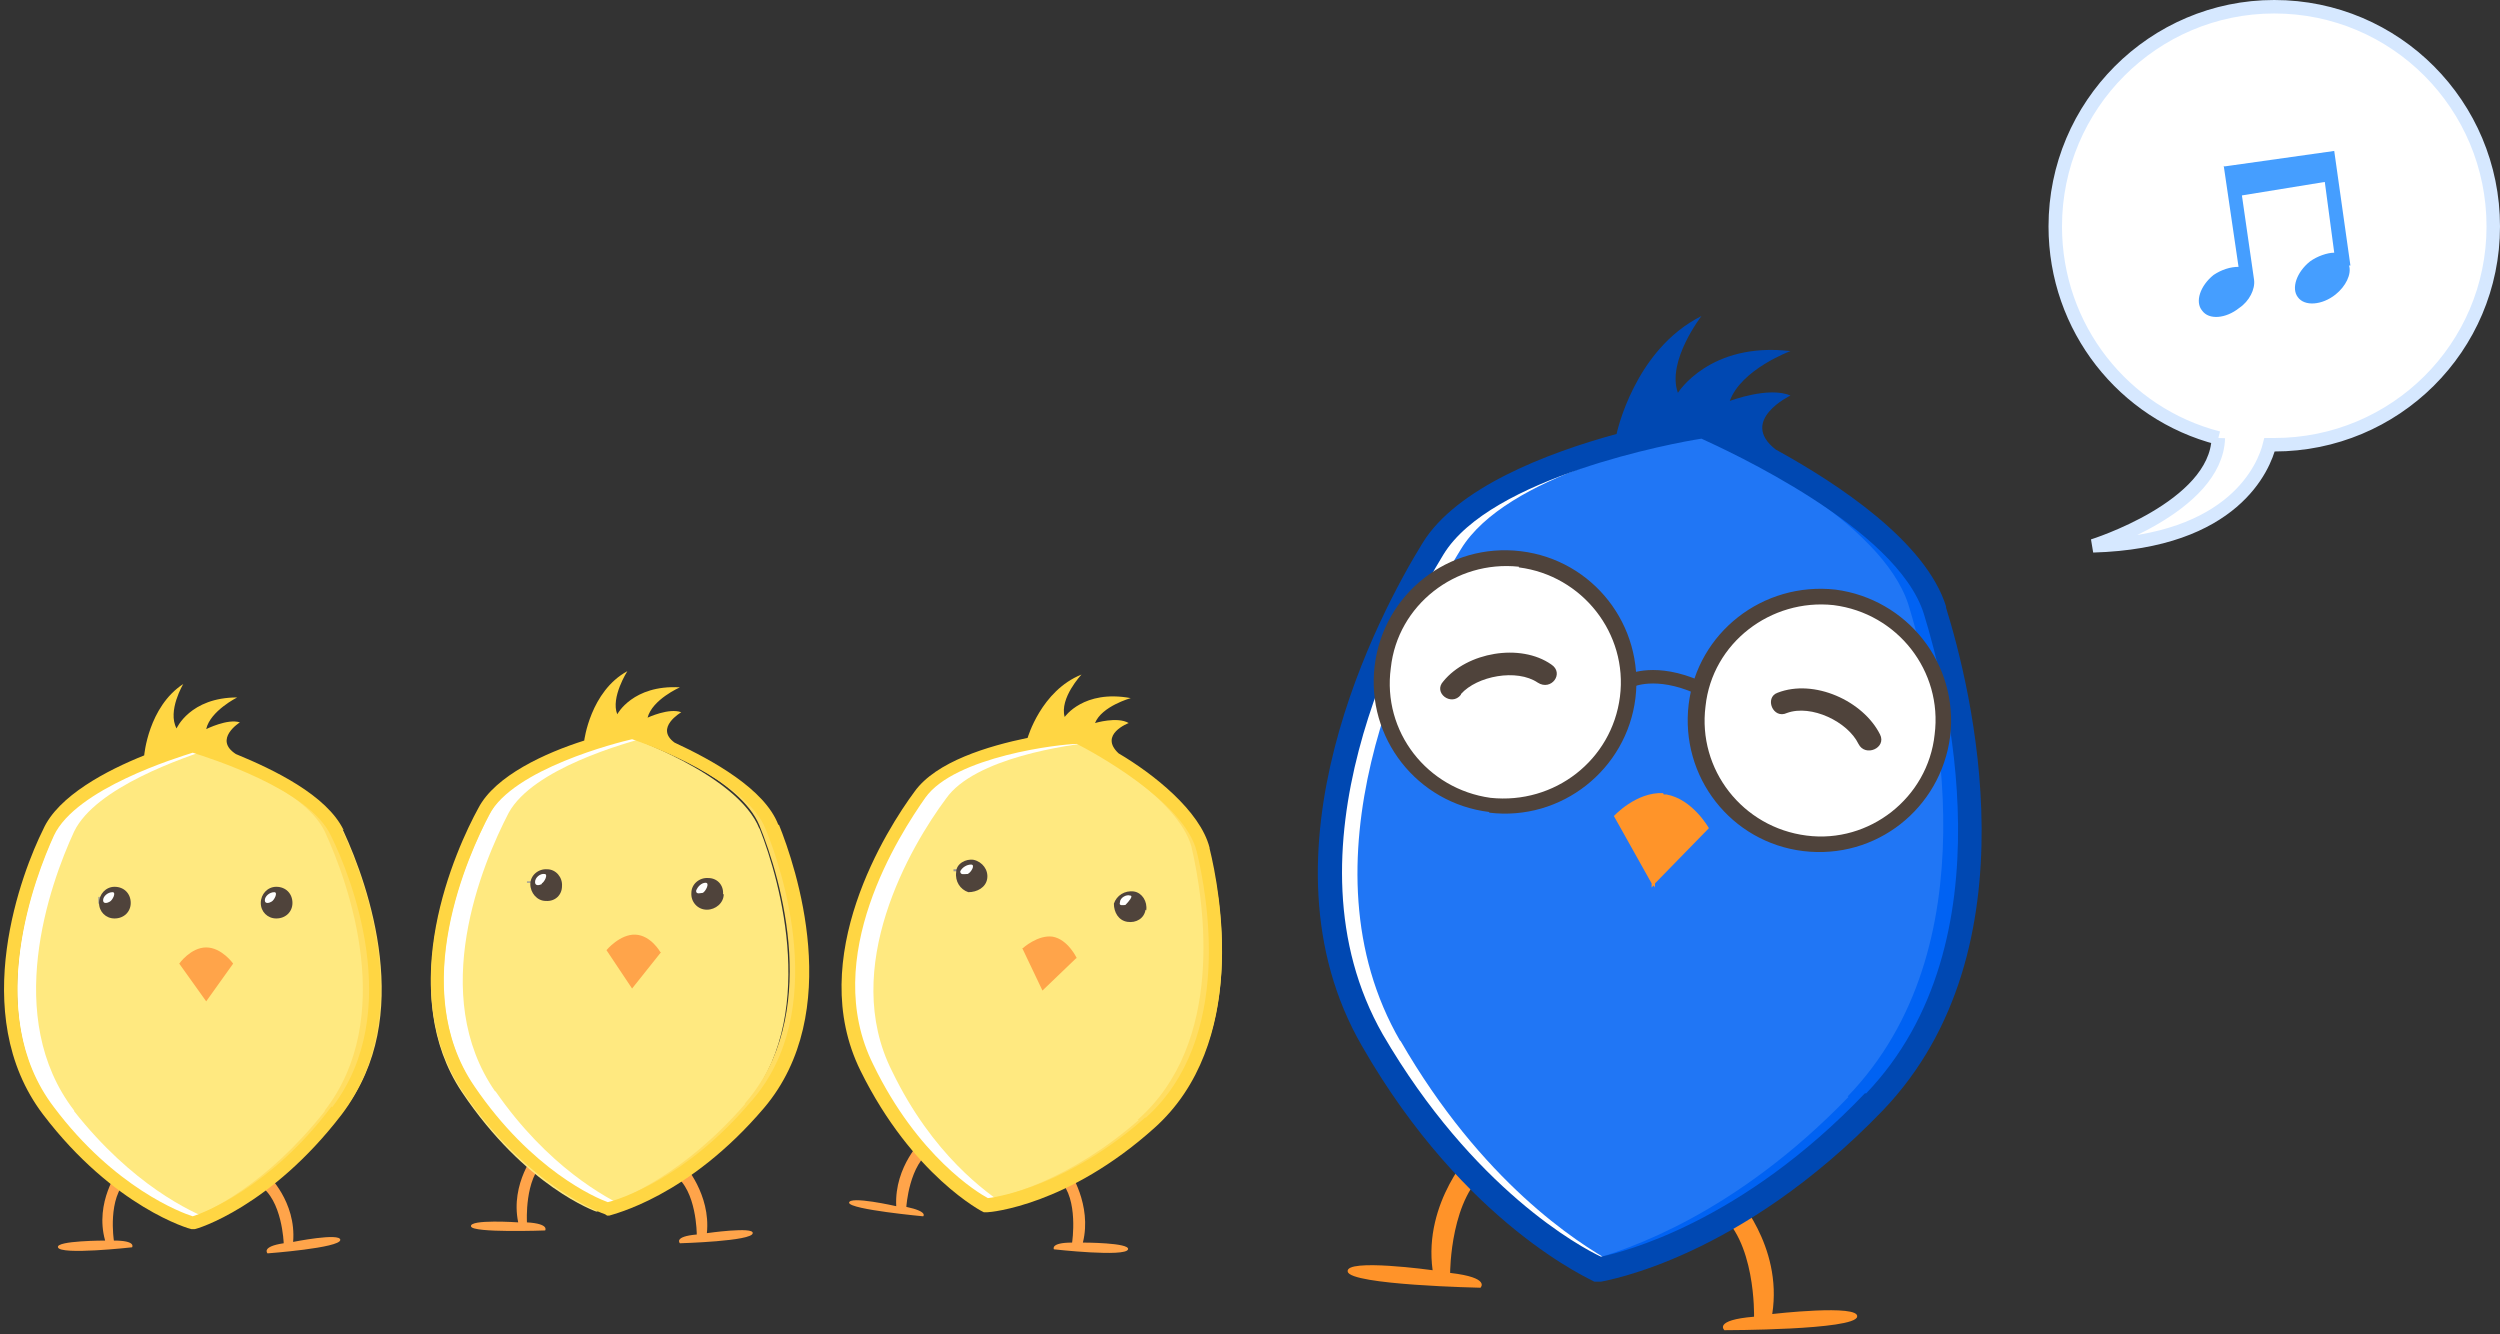 <?xml version="1.0" encoding="UTF-8"?>
<svg width="371px" height="198px" viewBox="0 0 371 198" version="1.1" xmlns="http://www.w3.org/2000/svg" xmlns:xlink="http://www.w3.org/1999/xlink">
    <rect x="0" y="0" width="371" height="198" fill="#333333" stroke="none"/>
    <!-- Generator: Sketch 51.3 (57544) - http://www.bohemiancoding.com/sketch -->
    <title>jack-home</title>
    <desc>Created with Sketch.</desc>
    <defs></defs>
    <g id="Page-1" stroke="none" stroke-width="1" fill="none" fill-rule="evenodd">
        <g id="jack-home" transform="translate(0, 1)">
            <path d="M137,168 C137,168 132.7,172 133,178 C133,178 126,176.4 126,177.5 C126.2,178.5 137,179.5 137,179.5 C137,179.5 137.8,178.8 134.5,178.1 C134.5,178.1 134.9,171.7 138.3,169.7 C138.3,169.7 138.7,168 137.1,168.1 M158.7,172.8 C158.7,172.8 162.1,177.8 160.7,183.4 C160.7,183.4 167.7,183.4 167.4,184.4 C167.1,185.6 156.4,184.4 156.4,184.4 C156.4,184.4 155.8,183.4 159.1,183.4 C159.1,183.4 160.1,176.9 157.3,174.2 C157.3,174.2 157.3,172.5 158.8,172.8" id="Shape" fill="#FFA44A" fill-rule="nonzero"></path>
            <path d="M178.7,125 C176.7,116.4 160.5,108.3 160.5,108.3 C160.5,108.3 142.5,109.8 137.5,116.9 C132.3,123.9 122,141.9 129.5,157.4 C137,173 147,178 147,178 C147,178 158,177 170.8,165.6 C183.4,154.1 180.8,133.4 178.8,124.9" id="Shape" fill="#FFE980" fill-rule="nonzero"></path>
            <path d="M132.4,158 C124.6,142.6 135.1,124.6 140.4,117.5 C144.6,111.5 158.4,109.5 162.9,109.1 L161.5,108.6 C161.5,108.6 142.7,110 137.5,117 C132.3,124 121.7,142 129.5,157.6 C137.5,173.1 147.9,178.2 147.9,178.2 L149.4,178 C146.4,176 138.4,170.4 132.4,158" id="Shape" fill="#FFFFFF" fill-rule="nonzero"></path>
            <path d="M168.8,165.2 C181.8,153.8 178.8,133.2 176.8,124.6 C174.8,117.6 162.8,110.6 158.8,108.4 C159.8,108.4 160.4,108.2 160.4,108.2 C160.4,108.2 177.4,116.6 179.4,125.2 C181.6,133.6 184.6,154.2 171.4,165.7 C158.5,177 147,178 147,178 L145.7,177.2 C149.2,176.6 158.7,174.2 169,165.2" id="Shape" fill="#FFDD62" fill-rule="nonzero"></path>
            <path d="M170,134 C169.8,135.3 168.6,136 167.3,135.8 C166,135.6 165.3,134.4 165.3,133.1 C165.7,131.9 166.9,131.1 168.3,131.3 C169.5,131.5 170.3,132.8 170.1,134.1" id="Shape" fill="#4F433B" fill-rule="nonzero"></path>
            <path d="M167,133.3 C166.7,133.3 166,133.5 166.2,132.9 C166.2,132.2 167.2,131.7 167.7,131.9 C168.3,131.9 167.4,132.9 167.1,133.2 L167,133.3 Z" id="Shape" fill="#FFFFFF" fill-rule="nonzero"></path>
            <path d="M151.8,139.7 C151.8,139.7 154,137.7 156.2,138 L154.7,146 L151.7,139.7 L151.8,139.7 Z M159.8,141.2 C159.8,141.2 158.5,138.4 156.2,138 L154.7,146 L159.7,141.2 L159.8,141.2 Z" id="Shape" fill="#FFA44A" fill-rule="nonzero"></path>
            <path d="M179.5,124.8 C178.1,119.3 171.1,113.8 166,110.8 C163,108 167.5,106.3 167.5,106.3 C165.8,105.3 162.5,106.3 162.5,106.3 C163.5,103.8 167.8,102.6 167.8,102.6 C160.8,101.3 158,105.4 158,105.4 C157.2,102.6 160.5,99.1 160.5,99.1 C154.5,101.5 152.5,108.5 152.5,108.5 C146.7,109.7 138.9,112 135.7,116.5 C131.7,121.9 119.4,141.1 127.7,157.9 C135.4,173.5 145.9,178.9 146,178.9 L146.5,178.9 C147,178.9 158.5,177.9 171.3,166.4 C185.3,153.9 181.1,131.4 179.5,124.9 L179.5,124.8 Z M170,164.8 C158.7,174.8 148.4,176.6 146.6,176.8 C145.1,176 136.2,170.6 129.6,157 C121.6,141 133.6,122.7 137.3,117.4 C141.7,111.2 157.5,109.4 159.8,109.4 C161.8,110.4 175.8,117.9 177.6,125.4 C179.1,131.6 183.2,153.1 170,164.9 L170,164.8 Z" id="Shape" fill="#FFD643" fill-rule="nonzero"></path>
            <polygon id="Shape" stroke="#979797" points="142 128 142 128.3 142 128.1"></polygon>
            <g id="Group" transform="translate(141, 126)" fill-rule="nonzero">
                <path d="M5.5,3.4 C5.3,4.7 4,5.4 2.7,5.4 C1.5,5 0.7,3.8 0.9,2.4 C0.9,1.2 2.3,0.4 3.5,0.6 C4.8,0.9 5.7,2.1 5.5,3.4" id="Shape" fill="#4F433B"></path>
                <path d="M2.5,2.7 C2.1,2.7 1.5,2.9 1.5,2.3 C1.8,1.7 2.5,1.3 3.1,1.3 C3.8,1.3 3.1,2.5 2.6,2.7 L2.5,2.7 Z" id="Shape" fill="#FFFFFF"></path>
            </g>
            <g id="Group" transform="translate(0, 100)">
                <path d="M17.6,72.6 C17.6,72.6 14,77.4 15.6,83.1 C15.6,83.1 8.3,83.1 8.6,84.1 C8.9,85.3 19.6,84.1 19.6,84.1 C19.6,84.1 20.3,83.1 16.9,83.1 C16.9,83.1 15.9,76.7 18.9,74.1 C18.9,74.1 18.9,72.4 17.5,72.7 M39.7,73.3 C39.7,73.3 44,77.3 43.5,83.3 C43.5,83.3 50.5,81.9 50.5,83 C50.5,84.2 39.7,85 39.7,85 C39.7,85 38.7,84 42.1,83.5 C42.1,83.5 41.9,77 38.5,74.9 C38.5,74.9 38.2,73.1 39.8,73.2" id="Shape" fill="#FFA44A" fill-rule="nonzero"></path>
                <path d="M50,22.4 C46.5,14.4 29,9.6 29,9.6 C29,9.6 11.7,14.6 8,22.4 C4.4,30.4 -2.2,50.1 8,63.8 C18.3,77.5 29,80.6 29,80.6 C29,80.6 40,77.6 50,63.8 C60.4,50.1 53.7,30.4 50,22.4" id="Shape" fill="#FFE980" fill-rule="nonzero"></path>
                <path d="M11,63.8 C0.4,50 7.3,30.4 11,22.4 C14.2,15.8 27.3,11.4 31.6,10 L30.2,9.6 C30.2,9.6 12,14.6 8.2,22.4 C4.5,30.4 -2.4,50.1 8.2,63.8 C18.9,77.5 30.2,80.6 30.2,80.6 L31.6,80.1 C28.3,78.9 19.6,74.8 11,63.9" id="Shape" fill="#FFFFFF" fill-rule="nonzero"></path>
                <path d="M48.2,63.8 C58.8,50.1 51.9,30.4 48.2,22.4 C45,15.8 31.9,11.4 27.6,10 L29,9.6 C29,9.6 47,14.6 51,22.4 C54.7,30.4 61.6,50.1 51,63.8 C40.3,77.5 29,80.6 29,80.6 L27.6,80.1 C30.9,78.9 39.6,74.8 48.2,63.9" id="Shape" fill="#FFDD62" fill-rule="nonzero"></path>
                <path d="M43.4,33 C43.4,34.3 42.4,35.3 41,35.3 C39.7,35.3 38.7,34.3 38.7,33 C38.7,31.7 39.7,30.6 41,30.6 C42.4,30.6 43.4,31.6 43.4,33" id="Shape" fill="#4F433B" fill-rule="nonzero"></path>
                <path d="M40.3,32.8 C40,33 39.3,33.2 39.3,32.6 C39.3,32 40,31.4 40.7,31.4 C41.3,31.4 40.7,32.6 40.3,32.8 Z" id="Shape" fill="#FFFFFF" fill-rule="nonzero"></path>
                <path d="M26.6,42 C26.6,42 28.3,39.6 30.6,39.6 L30.6,47.6 L26.6,42 Z M34.6,42 C34.6,42 32.9,39.6 30.6,39.6 L30.6,47.6 L34.6,42 Z" id="Shape" fill="#FFA44A" fill-rule="nonzero"></path>
                <path d="M51,22.2 C48.5,17 40.6,13.2 35,10.9 C31.6,8.7 35.6,6.2 35.6,6.2 C33.8,5.6 30.6,7.2 30.6,7.2 C31.2,4.5 35.2,2.5 35.2,2.5 C28.2,2.5 26.2,7.1 26.2,7.1 C24.8,4.5 27.2,0.5 27.2,0.5 C22,3.9 21.4,11.1 21.4,11.1 C15.9,13.3 8.6,17.1 6.4,22.1 C3.4,28.1 -5,49.4 6.4,64.4 C16.9,78.2 28.2,81.4 28.4,81.4 L28.9,81.4 C29.2,81.4 40.2,78.1 50.7,64.4 C62.1,49.4 53.7,28.2 50.7,22.1 L51,22.2 Z M49.2,63.2 C40.2,75.2 30.2,79 28.6,79.5 C27,79 17,75.3 8,63.3 C-2.7,49.3 5.3,28.9 8,23 C11.3,16 26.4,11.4 28.6,10.7 C30.8,11.4 45.9,16.1 49.1,23 C52.1,29 60.1,49.2 49.3,63.3 L49.2,63.2 Z" id="Shape" fill="#FFD643" fill-rule="nonzero"></path>
                <path d="M14.6,32.6 L14.8,32.6 L14.6,32.6 Z" id="Shape" stroke="#979797"></path>
                <g transform="translate(14, 30)" fill-rule="nonzero" id="Shape">
                    <path d="M5.4,3 C5.4,4.3 4.4,5.3 3,5.3 C1.7,5.3 0.7,4.3 0.7,3 C0.7,1.7 1.7,0.6 3,0.6 C4.4,0.6 5.4,1.6 5.4,3" fill="#4F433B"></path>
                    <path d="M2.3,2.8 C2,3 1.3,3.2 1.3,2.6 C1.3,2 2,1.4 2.7,1.4 C3.3,1.4 2.7,2.6 2.3,2.8 Z" fill="#FFFFFF"></path>
                </g>
            </g>
            <g id="Group" transform="translate(63, 98)">
                <path d="M16.5,72 C16.5,72 12.7,76.6 13.9,82.4 C13.9,82.4 6.6,81.9 6.9,83 C7.1,84 17.9,83.6 17.9,83.6 C17.9,83.6 18.6,82.6 15.2,82.4 C15.2,82.4 14.8,75.9 17.8,73.4 C17.8,73.4 17.8,71.7 16.3,72 M38.5,73.8 C38.5,73.8 42.5,78.2 41.9,84 C41.9,84 48.9,83 48.7,84 C48.7,85.2 37.9,85.5 37.9,85.5 C37.9,85.5 36.9,84.5 40.4,84.2 C40.4,84.2 40.4,77.6 37.1,75.4 C37.1,75.4 36.9,73.7 38.4,73.8" id="Shape" fill="#FFA44A" fill-rule="nonzero"></path>
                <path d="M49.7,24 C46.5,15.8 29.4,10 29.4,10 C29.4,10 11.7,14 7.7,21.7 C3.7,29.4 -4,48.7 5.5,63 C15,77.2 25.5,80.8 25.5,80.8 C25.5,80.8 36.5,78.4 47.5,65.2 C58.5,52.2 52.9,32 49.7,23.9" id="Shape" fill="#FFE980" fill-rule="nonzero"></path>
                <path d="M10.5,63 C0.5,48.6 8.5,29.3 12.5,21.6 C16.1,15.1 29.5,11.3 33.8,10.2 L32.5,9.7 C32.5,9.7 14,13.7 9.9,21.4 C5.6,29.2 -2.3,48.4 7.6,62.7 C17.6,77 28.6,80.7 28.6,80.7 L30,80.2 C27,78.8 18.3,74.2 10.5,62.9" id="Shape" fill="#FFFFFF" fill-rule="nonzero"></path>
                <path d="M47.5,64.8 C58.9,51.8 53,31.6 49.7,23.5 C46.9,16.7 34.1,11.5 29.7,10 L31.2,9.6 C31.2,9.6 49.2,15.6 52.4,23.6 C55.8,31.8 61.6,51.8 50.4,65 C38.9,78 27.4,80.5 27.4,80.5 C27.4,80.5 27,80.5 26.1,80 C29.6,79 38.6,75.2 47.6,64.8" id="Shape" fill="#FFDD62" fill-rule="nonzero"></path>
                <path d="M44.4,33.7 C44.4,35 43.2,36 41.9,36 C40.5,36 39.5,34.8 39.6,33.5 C39.6,32.2 40.8,31.2 42.1,31.3 C43.4,31.3 44.4,32.3 44.3,33.7" id="Shape" fill="#4F433B" fill-rule="nonzero"></path>
                <path d="M41.3,33.5 C41,33.5 40.3,33.8 40.3,33.2 C40.5,32.6 41.1,32 41.7,32 C42.4,32 41.7,33.3 41.3,33.5 Z" id="Shape" fill="#FFFFFF" fill-rule="nonzero"></path>
                <path d="M27,42 C27,42 29,39.6 31.3,39.7 L30.8,47.7 L27,42 Z M35,42.3 C35,42.3 33.6,39.8 31.3,39.7 L30.8,47.7 L35.1,42.3 L35,42.3 Z" id="Shape" fill="#FFA44A" fill-rule="nonzero"></path>
                <path d="M52.5,23.4 C50.5,18.1 42.7,13.8 37.1,11.2 C34.1,9 38.1,6.7 38.1,6.7 C36.3,6 33.1,7.5 33.1,7.5 C33.8,4.8 37.9,3 37.9,3 C30.9,2.6 28.6,7 28.6,7 C27.6,4.5 30.1,0.6 30.1,0.6 C24.6,3.6 23.7,10.9 23.7,10.9 C18,12.7 10.5,16.1 8,20.9 C4.7,26.9 -4.8,47.7 5.8,63.2 C15.6,77.5 26.8,81.2 26.8,81.2 L27.1,81.4 L27.4,81.4 C27.9,81.2 39.1,78.7 50.4,65.4 C62.4,51.2 55.1,29.6 52.6,23.4 L52.5,23.4 Z M48.5,64.4 C38.8,75.9 28.9,79 27.2,79.4 C25.5,78.8 15.9,74.7 7.4,62.2 C-2.6,47.6 6.6,27.7 9.6,21.9 C13.2,15.1 28.6,11.2 30.8,10.7 C33,11.4 47.8,16.9 50.6,24 C53.1,30 60.1,51 48.6,64.3 L48.5,64.4 Z" id="Shape" fill="#FFD643" fill-rule="nonzero"></path>
                <path d="M15.7,31.8 L15.7,32 L15.7,31.8 Z" id="Shape" stroke="#979797"></path>
                <g transform="translate(15, 29)" fill-rule="nonzero" id="Shape">
                    <path d="M5.4,3.5 C5.4,4.8 4.4,5.8 3,5.7 C1.7,5.7 0.7,4.5 0.7,3.2 C0.7,1.9 1.9,0.9 3.2,1 C4.5,1 5.5,2.2 5.4,3.5" fill="#4F433B"></path>
                    <path d="M2.4,3.2 C2,3.4 1.4,3.5 1.4,2.9 C1.4,2.2 2.2,1.6 2.8,1.7 C3.4,1.7 2.8,2.9 2.4,3.1 L2.4,3.2 Z" fill="#FFFFFF"></path>
                </g>
            </g>
            <g id="Group" transform="translate(195, 45)">
                <path d="M23.6,124.7 C23.6,124.7 16.2,132.3 17.6,142.5 C17.6,142.5 4.6,140.7 5,142.7 C5.3,144.7 24.7,145.1 24.7,145.1 C24.7,145.1 26.3,143.6 20.2,142.9 C20.2,142.9 20.2,131.4 26,127.5 C26,127.5 26.5,124.5 23.6,124.8 M62.4,131.2 C62.4,131.2 69.6,138.8 68,149 C68,149 81,147.5 80.6,149.4 C80.3,151.4 60.9,151.4 60.9,151.4 C60.9,151.4 59.2,149.9 65.3,149.4 C65.3,149.4 65.6,137.8 59.8,133.8 C59.8,133.8 59.3,130.8 62.2,131.2" id="Shape" fill="#FF9329" fill-rule="nonzero"></path>
                <path d="M93,44.4 C88.3,29.6 58.7,17 58.7,17 C58.7,17 27,22 19,35.4 C10.8,48.6 -5,81.9 10,108.4 C25,134.6 43.3,142.4 43.3,142.4 C43.3,142.4 63.1,139.4 84,117.4 C105,95.4 97.6,59.2 93,44.4" id="Shape" fill="#2076F5" fill-rule="nonzero"></path>
                <path d="M12.8,108.5 C-2.5,82.1 13.6,48.8 21.8,35.5 C28.5,24.5 52,19.5 59.6,17.9 L57.3,16.9 C57.3,16.9 25.3,21.7 17,34.9 C9,48.1 -7.2,81.5 8,107.9 C23.3,134.2 42,141.9 42,141.9 C42,141.9 43,141.9 44.4,141.4 C39,138.4 24.9,129.4 12.8,108.4" id="Shape" fill="#FFFFFF" fill-rule="nonzero"></path>
                <path d="M79.2,116.7 C100.4,94.7 92.8,58.7 88.2,43.7 C84.2,31.4 62.7,20.7 55.6,17.5 L58.1,17 C58.1,17 88.1,29.5 92.9,44.3 C97.7,59.1 105.2,95.3 83.9,117.3 C62.9,139.1 42.9,142.1 42.9,142.1 C42.9,142.1 41.9,141.8 40.6,141.1 C46.6,139.5 62.6,134.1 79.3,116.8" id="Shape" fill="#0062F3" fill-rule="nonzero"></path>
                <path d="M93.8,44 C90.8,34.4 77.8,25.8 68.5,20.7 C63,16.4 70.7,12.7 70.7,12.7 C67.5,11.3 61.7,13.5 61.7,13.5 C63.4,8.8 70.7,6.1 70.7,6.1 C58.7,4.7 54,12.3 54,12.3 C52.3,7.6 57.5,0.9 57.5,0.9 C47.5,5.9 44.9,18.4 44.9,18.4 C34.6,21.2 21.1,26.4 16.1,34.6 C9.8,44.8 -9.4,80.6 7.1,109.2 C22.4,135.9 41.4,144 41.6,144.2 L42.6,144.2 C43.4,144 63.2,140.8 84.4,118.8 C107.4,94.8 97.4,55.8 93.8,44.2 L93.8,44 Z M81.8,116.2 C63.4,135.5 45.8,139.8 42.6,140.5 C39.6,139.1 23.6,130.5 10.2,107.5 C-5.3,80.3 13.2,46.1 19.2,36.3 C26.2,24.8 53.5,19.7 57.5,19.1 C61.2,20.8 86.5,32.3 90.5,45.1 C93.9,56.1 103.5,93.8 81.9,116.3 L81.8,116.2 Z" id="Shape" fill="#0048B2" fill-rule="nonzero"></path>
                <path d="M51.8,71.7 C47.8,71.5 44.5,75.1 44.5,75.1 L50.1,85.1 L50.1,85.7 L50.4,85.4 L50.6,85.7 L50.6,85.1 L58.6,76.9 C58.6,76.9 56.2,72.6 52.3,71.9 L52.1,71.9 L51.9,71.9 L51.8,71.7 Z" id="Shape" fill="#FF9429" fill-rule="nonzero"></path>
                <circle id="Oval" fill="#FFFFFF" fill-rule="nonzero" cx="28" cy="55" r="18"></circle>
                <circle id="Oval-Copy" fill="#FFFFFF" fill-rule="nonzero" cx="75" cy="61" r="18"></circle>
                <path d="M26,74.5 C15.3,73.2 7.7,63.5 9,52.8 C10.3,42.1 20,34.5 30.7,35.8 C41.4,37.1 49,46.8 47.7,57.6 C46.4,68.2 36.7,75.9 26,74.6 L26,74.5 Z M30.4,38.1 C21,37.1 12.4,43.8 11.4,53.1 C10.1,62.6 16.8,71.1 26.2,72.4 C35.7,73.4 44.2,66.8 45.4,57.4 C46.6,48 39.8,39.4 30.4,38.2 L30.4,38.1 Z" id="Shape" fill="#4F433B" fill-rule="nonzero"></path>
                <path d="M72.6,80.3 C61.9,79 54.3,69.3 55.6,58.5 C56.9,47.9 66.6,40.3 77.4,41.5 C88,42.9 95.7,52.5 94.4,63.3 C93,74 83.4,81.6 72.6,80.3 Z M77.1,43.8 C67.8,42.8 59.1,49.4 58.1,58.8 C56.9,68.2 63.6,76.8 73.1,78 C82.4,79.2 91.1,72.4 92.1,63 C93.3,53.6 86.6,45 77.1,43.8 Z M21.8,57 C24.2,54.3 30.1,53.2 33.2,55.3 C35.2,56.6 37.2,53.9 35.2,52.6 C30.6,49.4 22.7,50.8 19.2,55.1 C17.6,56.8 20.4,58.9 21.8,57.1 L21.8,57 Z" id="Shape" fill="#4F433B" fill-rule="nonzero"></path>
                <path d="M84,63 C81.5,58 74.2,54.7 68.8,56.8 C66.8,57.5 68.1,60.8 70.2,59.8 C73.8,58.5 79.2,61.1 80.8,64.4 C81.8,66.4 85,65 84,63" id="Shape" fill="#4F433B" fill-rule="nonzero"></path>
                <path d="M47,55 C47,55 50.7,53.2 57,56" id="Shape" stroke="#4F433B" stroke-width="2"></path>
            </g>
            <g id="Group" transform="translate(305, 0)" fill-rule="nonzero">
                <path d="M24.2,64 C10.2,60.4 0,47.7 0,32.6 C0,14.6 14.6,0 32.5,0 C50.5,0 65,14.6 65,32.6 C65,50.6 50.4,65 32.5,65 L31.8,65 C31,68.2 26.6,79.4 5.6,80 C5.6,80 23.9,74.3 24.2,64" id="Shape" stroke="#D6E8FF" stroke-width="2" fill="#FFFFFF"></path>
                <path d="M25,23.6 L27.2,38.6 C26,38.6 24.7,39 23.5,39.8 C21.5,41.4 20.7,43.8 21.8,45.1 C22.8,46.5 25.3,46.3 27.3,44.7 C28.8,43.7 29.7,41.9 29.5,40.5 L27.7,28 L40,26 L41.4,36.5 C40.4,36.5 38.9,37 37.8,37.8 C35.8,39.4 35,41.8 36,43.1 C37,44.5 39.6,44.3 41.6,42.7 C43.1,41.5 44,39.7 43.6,38.4 L43.8,38.4 L41.4,21.4 L25.1,23.7 L25,23.6 Z" id="Shape" fill="#459EFF"></path>
            </g>
        </g>
    </g>
</svg>